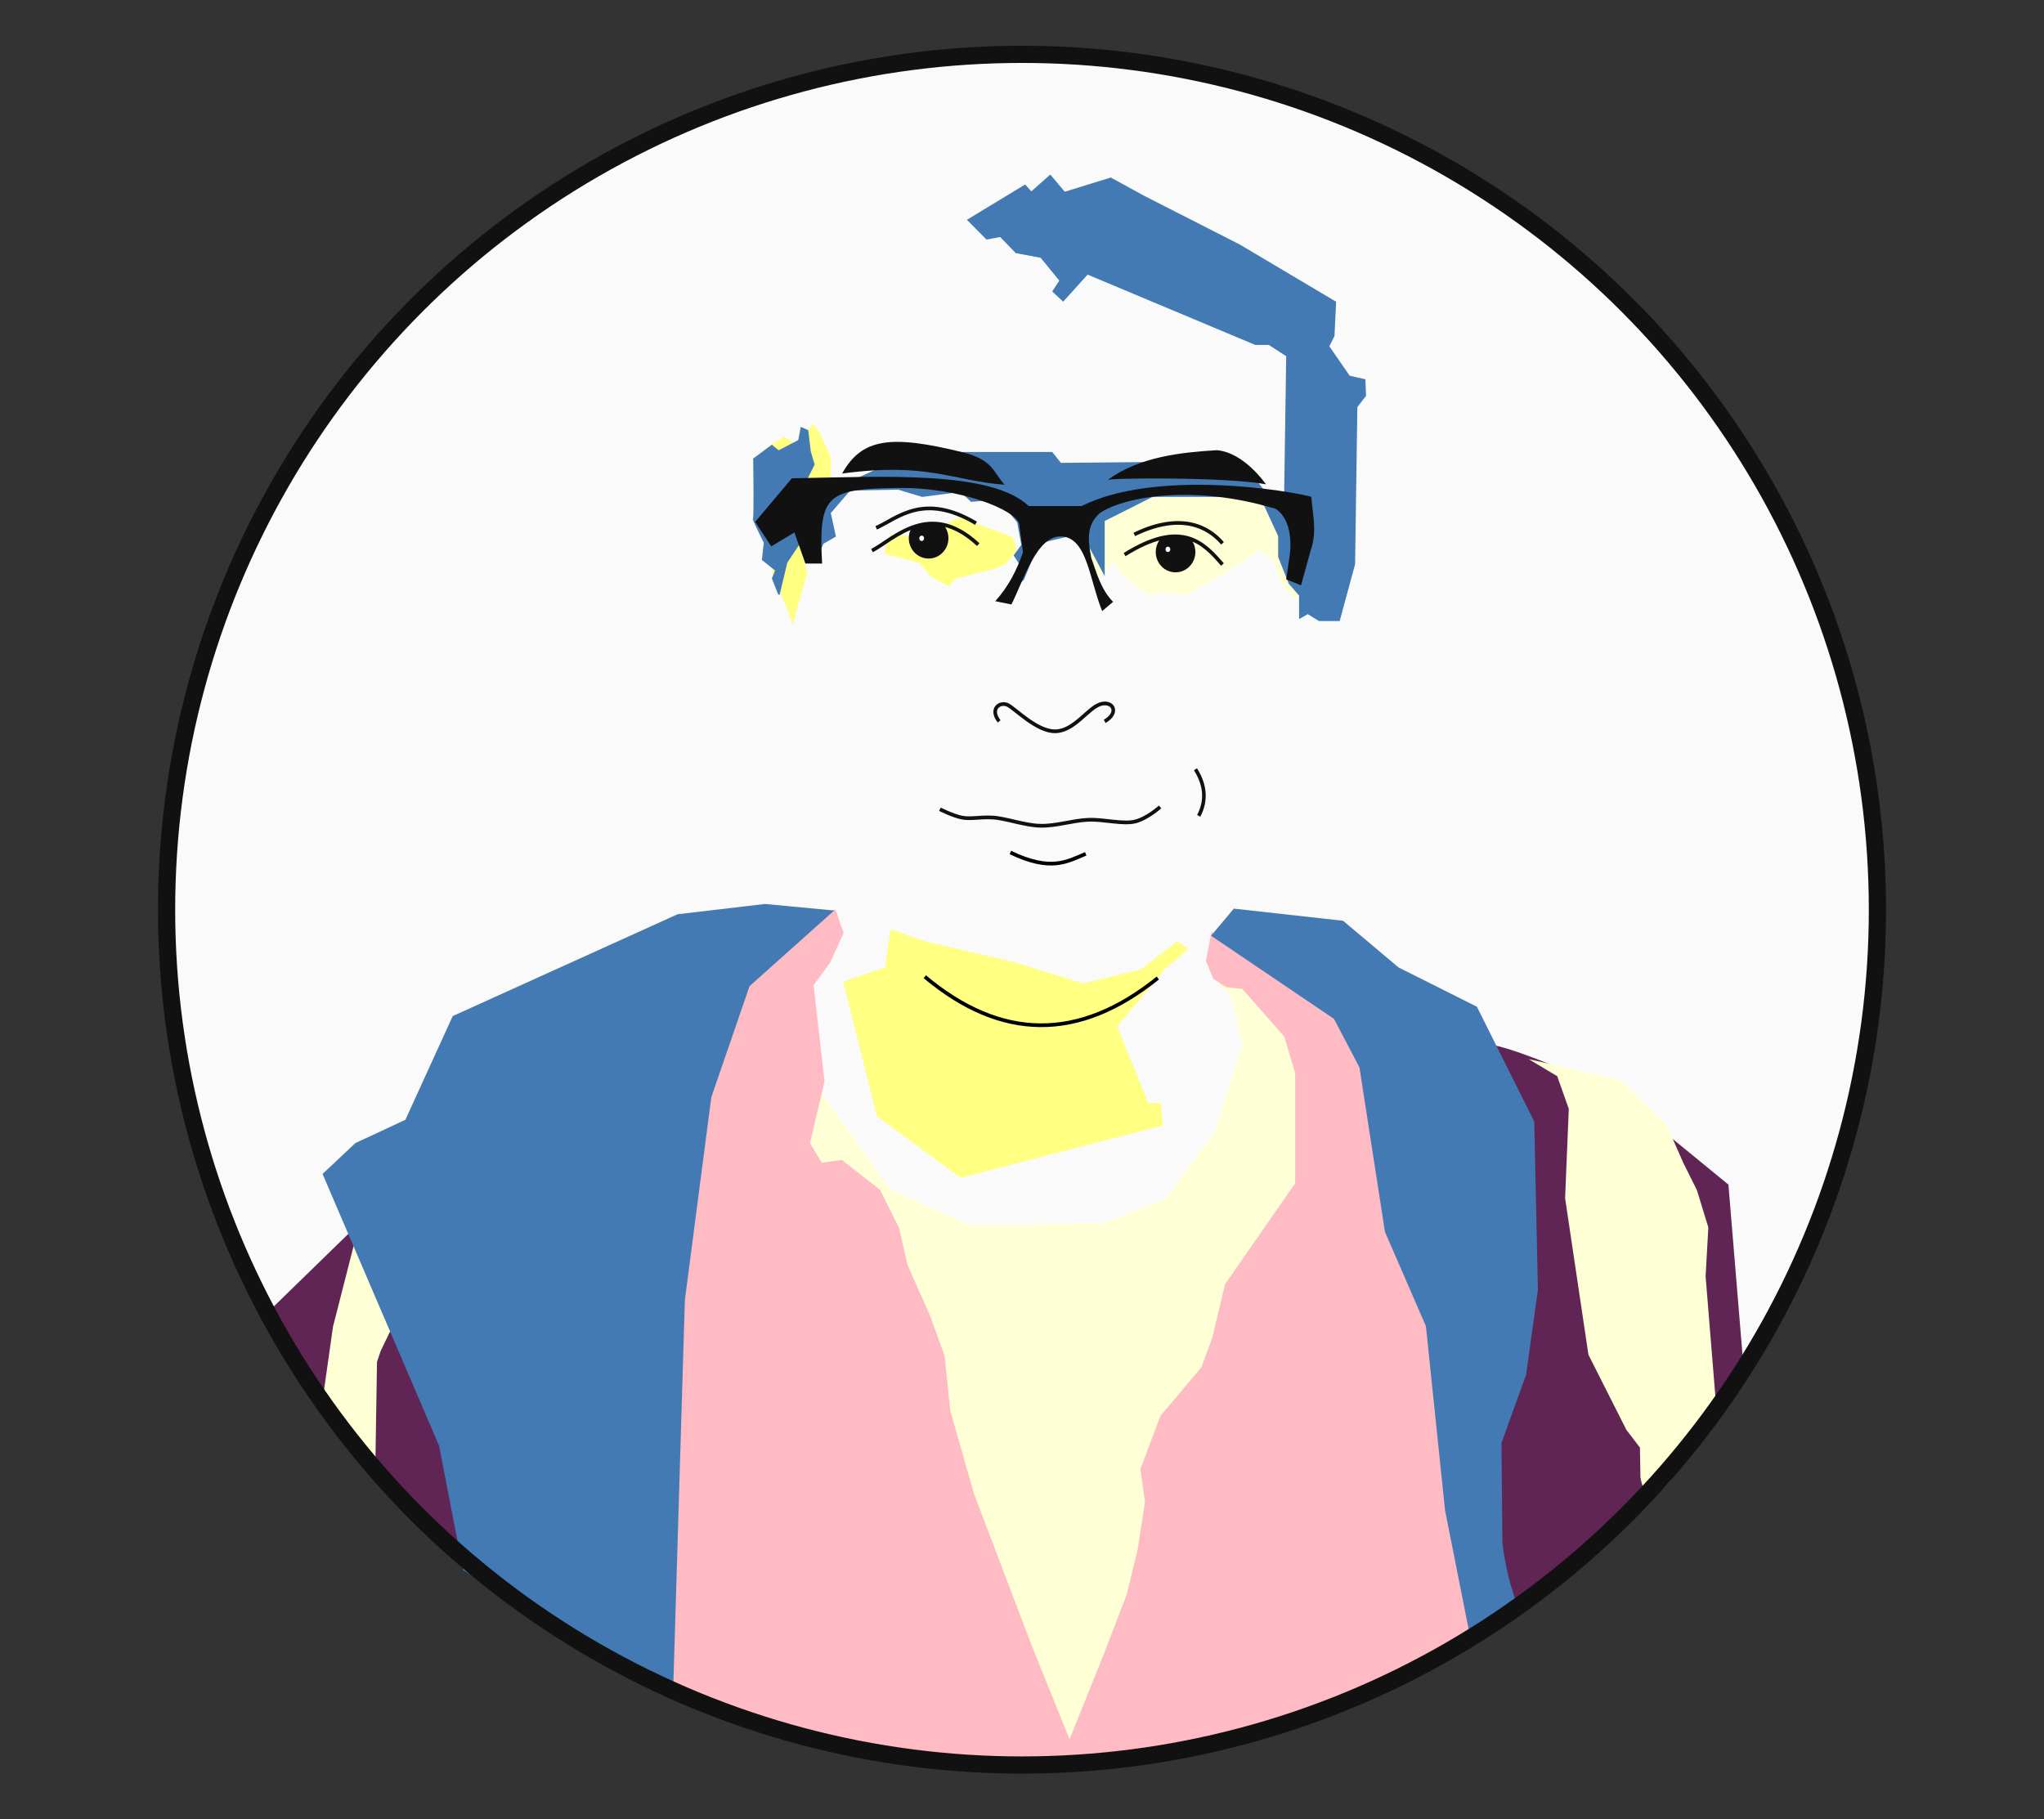 <?xml version="1.0" encoding="UTF-8" standalone="no"?>
<svg
   xmlns:dc="http://purl.org/dc/elements/1.1/"
   xmlns:cc="http://creativecommons.org/ns#"
   xmlns:rdf="http://www.w3.org/1999/02/22-rdf-syntax-ns#"
   xmlns:svg="http://www.w3.org/2000/svg"
   xmlns="http://www.w3.org/2000/svg"
   xmlns:sodipodi="http://sodipodi.sourceforge.net/DTD/sodipodi-0.dtd"
   xmlns:inkscape="http://www.inkscape.org/namespaces/inkscape"
   id="svg8"
   version="1.1"
   viewBox="0 0 356.431 317.285"
   height="317.285mm"
   width="356.431mm"
   sodipodi:docname="portrait.svg"
   inkscape:version="0.92.1 r15371">
  <rect x="0" y="0" width="356.431" height="317.285" fill="#333333" stroke="none"/>
  <sodipodi:namedview
     pagecolor="#ffffff"
     bordercolor="#666666"
     borderopacity="1"
     objecttolerance="10"
     gridtolerance="10"
     guidetolerance="10"
     inkscape:pageopacity="0"
     inkscape:pageshadow="2"
     inkscape:window-width="1920"
     inkscape:window-height="986"
     id="namedview4522"
     showgrid="false"
     inkscape:zoom="0.44990632"
     inkscape:cx="495.54038"
     inkscape:cy="820.09146"
     inkscape:window-x="-11"
     inkscape:window-y="-11"
     inkscape:window-maximized="1"
     inkscape:current-layer="svg8" />
  <defs
     id="defs2" />
  <circle
     style="opacity:1;vector-effect:none;fill:#fafafa;fill-opacity:1;stroke:#fafafa;stroke-width:0.76;stroke-linecap:round;stroke-linejoin:round;stroke-miterlimit:4;stroke-dasharray:none;stroke-dashoffset:138.52;stroke-opacity:1;paint-order:stroke fill markers"
     id="path4525-1"
     cx="178.216"
     cy="158.643"
     r="150.168" />
  <g
     transform="translate(73.216,10.143)"
     style="display:inline"
     id="layer2" />
  <g
     transform="translate(73.216,10.143)"
     style="display:inline"
     id="layer1" />
  <g
     transform="translate(73.216,10.143)"
     style="display:inline"
     id="layer3" />
  <g
     transform="translate(73.216,10.143)"
     style="display:inline"
     id="layer4" />
  <g
     transform="translate(73.216,10.143)"
     style="display:inline"
     id="layer5" />
  <g
     transform="translate(73.216,10.143)"
     style="display:inline"
     id="layer6" />
  <g
     transform="translate(73.216,10.143)"
     id="layer7" />
  <g
     id="g4609"
     transform="translate(-4.1168588e-6,-3.6647124e-6)">
    <g
       transform="matrix(0.84,0,0,0.862,96.378,47.924)"
       id="g4917">
      <path
         sodipodi:nodetypes="cscccccccccccccc"
         style="display:inline;fill:#612555;fill-opacity:1;stroke:none;stroke-width:0.265px;stroke-linecap:butt;stroke-linejoin:miter;stroke-opacity:1"
         d="m 203.712,187.198 c 0,0 -7.181,47.814 -8.126,47.814 -0.945,0 -2.079,24.19 -2.079,24.19 l -0.248,13.418 c 26.533,-14.935 42.702,-30.761 54.092,-49.993 l -3.276,-38.561 -23.542,-18.791 c -40.388,-17.025 -34.584,-12.849 -16.82,21.923 z m -237.936,-0.945 -24.672,23.407 c 7.293,12.435 6.145,22.03 39.199,48.079 l 8.34,-0.804 -0.567,-8.316 2.457,-14.741 -19.655,-24.757 z"
         id="path4524"
         inkscape:connector-curvature="0" />
      <path
         sodipodi:nodetypes="ccccccccccccccccccccccccccccccccccccccccccccccccccccccccccccccc"
         style="display:inline;fill:#ffffd5;fill-opacity:1;stroke:none;stroke-width:0.265px;stroke-linecap:butt;stroke-linejoin:miter;stroke-opacity:1"
         d="m 128.721,44.497 -12.294,2.138 -7.149,3.608 4.143,11.292 3.14,-3.809 1.002,2.339 2.807,2.406 3.408,2.472 2.138,-0.869 5.278,0.802 9.755,-5.212 5.746,-4.009 2.739,2.071 2.272,5.613 2.673,2.205 1.136,-4.21 0.802,-9.221 -5.212,-6.147 z m 8.887,98.088 3.274,3.541 2.272,9.555 -5.759,17.693 -10.206,13.607 -12.851,4.914 -27.593,0.378 -16.631,-7.181 -16.253,-22.3 -6.048,6.425 14.29,62.836 -2.673,40.892 7.592,25.567 c 27.031,3.964 53.261,3.835 71.762,-3.071 l 22.476,-122.99 -7.082,-17.64 -10.624,-11.626 z m 65.014,16.103 5.913,3.441 2.405,6.615 -0.768,18.074 4.844,31.671 7.884,15.201 2.807,3.574 0.1,6.014 c 1.891,10.495 9.81,-4.98 15.836,-13.063 l -2.305,-27.596 0.568,-9.889 -2.372,-7.55 -2.84,-5.546 -3.608,-7.985 -9.555,-8.753 -9.922,-2.239 z m -243.844,37.389 -4.383,16.733 -2.44,16.781 c 4.7,-2.087 3.272,8.187 11.193,13.52 l 0.378,-23.151 0.756,-2.221 3.449,-6.969 -1.063,-11.009 z"
         id="path4550"
         inkscape:connector-curvature="0" />
      <path
         sodipodi:nodetypes="cccccccccccccccccccccccccccccccccccccccccccccccc"
         style="display:inline;fill:#febbc3;fill-opacity:1;stroke:none;stroke-width:0.265px;stroke-linecap:butt;stroke-linejoin:miter;stroke-opacity:1"
         d="m 193.259,272.621 -0.945,-11.906 -1.701,-21.545 -6.426,-40.065 -13.04,-37.609 -6.237,-9.071 -15.875,-14.174 -9.26,-3.591 -3.024,-1.701 -1.134,5.859 1.512,3.591 2.646,1.701 3.402,0.378 8.693,9.638 2.268,7.371 v 22.301 l -14.552,20.411 -2.646,10.772 -2.268,6.048 -8.504,9.827 -4.158,10.772 0.945,6.615 -1.512,9.638 -2.268,9.071 -4.68,11.898 -8.972,21.758 c 3.382,-5.333 5.275,4.844 3.85,0.682 l -9.852,-23.755 -12.095,-30.994 -4.914,-16.82 -1.134,-10.961 -3.024,-8.126 -4.725,-10.394 -1.701,-7.371 -3.969,-7.749 -7.938,-6.048 -4.158,0.567 -2.457,-3.969 3.024,-12.473 -2.268,-19.466 3.402,-4.536 2.835,-6.048 -1.701,-4.725 -12.851,3.402 -8.693,8.504 -8.693,24.001 -8.693,115.472 c 22.837,29.187 123.18,33.324 173.491,-7.182 z"
         id="path4580"
         inkscape:connector-curvature="0" />
      <path
         style="display:inline;fill:#ffff81;fill-opacity:1;stroke:none;stroke-width:0.265px;stroke-linecap:butt;stroke-linejoin:miter;stroke-opacity:1"
         d="m 49.817,70.743 3.024,-10.583 -1.701,-6.048 2.362,-3.402 -2.646,-0.85 -1.795,-1.701 8.693,-7.465 -0.094,-3.969 -1.89,-4.063 -1.701,-2.646 -3.118,4.441 -2.929,-1.701 -3.307,1.984 -1.795,1.984 -0.189,12.001 2.551,6.426 0.472,5.953 3.118,6.898 z"
         id="path4605"
         inkscape:connector-curvature="0" />
      <g
         style="display:inline"
         id="g4792"
         transform="translate(-8.467,-11.15)">
        <path
           sodipodi:nodetypes="cccccccccccccc"
           id="path4630"
           d="m -10.116,273.232 43.576,24.786 2.448,-79.447 5.481,-41.01 7.938,-22.49 17.576,-15.308 -14.363,-1.323 -18.143,2.079 -46.68,20.6 -9.827,20.978 -10.394,4.725 -6.804,6.237 24.19,54.996 z"
           style="fill:#437ab3;fill-opacity:1;stroke:none;stroke-width:0.265px;stroke-linecap:butt;stroke-linejoin:miter;stroke-opacity:1"
           inkscape:connector-curvature="0" />
        <path
           sodipodi:nodetypes="cccccccccccccccccc"
           id="path4632"
           d="m 205.619,267.707 -0.189,-20.222 5.103,-13.796 2.457,-17.198 -0.756,-34.018 -11.906,-23.246 -16.253,-7.938 -11.528,-9.449 -22.679,-2.457 -4.725,5.481 25.513,16.82 5.292,9.827 5.292,33.262 8.504,19.088 3.969,37.231 5.22,25.662 3.536,-1.898 c 9.458,-6.647 5.216,-1.222 3.151,-17.15 z"
           style="fill:#437ab3;fill-opacity:1;stroke:none;stroke-width:0.265px;stroke-linecap:butt;stroke-linejoin:miter;stroke-opacity:1"
           inkscape:connector-curvature="0" />
        <path
           id="path4634"
           d="m 55.299,75.857 -1.336,-3.274 0.668,-1.604 -2.74,-2.138 0.401,-3.475 c 0,0 -2.539,-4.944 -2.272,-4.811 0.267,0.134 0.067,-12.228 0.067,-12.228 l 3.875,-2.806 1.403,1.136 4.076,-2.071 0.535,-2.673 1.537,0.668 0.535,4.343 0.802,2.606 -1.47,2.873 -5.546,2.94 -1.27,1.737 1.604,3.675 5.613,-0.735 3.341,-4.811 18.375,-8.219 h 28.665 l 1.804,2.205 28.464,-0.267 10.758,1.938 4.544,5.947 2.539,1.27 0.468,-30.469 -3.608,-2.272 h -2.806 l -34.812,-14.232 -5.078,5.479 -2.272,-2.071 1.47,-2.205 -3.875,-4.61 -5.145,-0.935 -3.274,-3.274 -2.806,0.535 -4.076,-4.009 12.094,-7.149 1.27,1.403 3.942,-3.408 3.007,3.474 9.555,-2.873 6.882,3.675 19.912,9.889 19.978,11.559 -0.334,6.949 -1.069,2.071 4.21,5.947 3.274,0.735 0.134,3.341 -1.804,2.272 -0.468,31.805 -3.207,11.493 h -4.276 l -2.339,-1.403 -1.804,1.002 v -4.744 l -2.138,-2.405 -2.205,-5.412 v -4.209 l -2.873,-6.08 -3.742,-1.871 h -19.444 l -9.956,4.878 v 11.159 l -4.744,-8.686 -8.887,2.071 -3.14,7.35 -1.871,1.537 1.336,-4.076 -1.604,-2.405 1.604,-2.138 -0.869,-4.544 -3.875,-4.61 -5.679,0.468 -2.205,-2.005 -7.951,1.002 -5.011,-1.47 -9.956,0.2 -4.009,4.544 1.069,4.744 -2.606,1.47 -0.935,2.071 -4.076,-1.871 -2.472,3.608 -1.604,6.481 z"
           style="fill:#437ab3;fill-opacity:1;stroke:none;stroke-width:0.265px;stroke-linecap:butt;stroke-linejoin:miter;stroke-opacity:1"
           inkscape:connector-curvature="0" />
      </g>
      <path
         style="display:inline;fill:#ffff81;fill-opacity:1;stroke:none;stroke-width:0.265px;stroke-linecap:butt;stroke-linejoin:miter;stroke-opacity:1"
         d="m 68.811,56.38 0.661,-2.835 0.85,-1.134 4.63,0.661 9.544,-3.969 11.056,3.969 0.756,2.646 -2.268,2.835 -2.457,0.945 -8.032,1.984 -1.323,1.512 -3.402,-1.701 -2.74,-3.024 z"
         id="path4607"
         inkscape:connector-curvature="0" />
      <path
         style="display:inline;fill:#ffff81;fill-opacity:1;stroke:none;stroke-width:0.265px;stroke-linecap:butt;stroke-linejoin:miter;stroke-opacity:1"
         d="m 84.68,182.675 41.955,-10.583 -0.378,-4.536 h -2.646 l -6.426,-15.497 10.016,-11.717 4.725,-3.969 -2.268,-1.512 -7.56,5.67 -11.906,2.835 -14.552,-4.347 -18.332,-4.158 -7.182,-2.457 -1.134,7.749 -8.693,2.835 6.993,27.214 z"
         id="path4603"
         inkscape:connector-curvature="0" />
      <g
         id="g4867"
         transform="translate(-9.563,-12.053)">
        <path
           id="path4668"
           d="m 76.718,63.25 c 4.452,-1.961 9.837,-7.236 20.713,-0.935"
           style="fill:none;stroke:#111111;stroke-width:0.75;stroke-linecap:butt;stroke-linejoin:miter;stroke-miterlimit:4;stroke-dasharray:none;stroke-opacity:1"
           inkscape:connector-curvature="0" />
        <path
           id="path4670"
           d="m 130.3,64.581 c 11.218,-5.313 16.627,-0.131 18.308,1.804"
           style="fill:none;stroke:#111111;stroke-width:0.75;stroke-linecap:butt;stroke-linejoin:miter;stroke-miterlimit:4;stroke-dasharray:none;stroke-opacity:1"
           inkscape:connector-curvature="0" />
        <path
           id="path4668-5"
           d="m 75.853,67.847 c 4.564,-2.325 12.019,-10.33 22.05,-1.203"
           style="fill:none;stroke:#111111;stroke-width:0.75;stroke-linecap:butt;stroke-linejoin:miter;stroke-miterlimit:4;stroke-dasharray:none;stroke-opacity:1"
           inkscape:connector-curvature="0" />
        <path
           id="path4670-6"
           d="m 128.287,68.665 c 11.717,-7.155 16.336,-2.51 20.312,2.005"
           style="fill:none;stroke:#111111;stroke-width:0.75;stroke-linecap:butt;stroke-linejoin:miter;stroke-miterlimit:4;stroke-dasharray:none;stroke-opacity:1"
           inkscape:connector-curvature="0" />
        <path
           id="path4702"
           d="m 102.242,102.405 c -2.048,-2.588 0.183,-4.036 1.737,-3.341 1.554,0.695 6.055,5.424 9.956,5.345 3.901,-0.079 6.729,-4.67 9.288,-5.479 2.558,-0.809 4.126,1.634 0.935,3.474"
           style="fill:none;stroke:#111111;stroke-width:0.75;stroke-linecap:butt;stroke-linejoin:miter;stroke-miterlimit:4;stroke-dasharray:none;stroke-opacity:1"
           inkscape:connector-curvature="0" />
        <path
           id="path4704"
           d="m 89.948,120.178 c 0,0 2.617,1.292 4.477,1.67 1.86,0.379 3.551,-0.118 6.348,0 2.797,0.118 6.67,1.596 10.023,1.67 3.353,0.074 6.594,-1.059 9.889,-1.203 3.295,-0.143 7.273,0.965 9.822,0.334 2.549,-0.631 5.145,-2.94 5.145,-2.94"
           style="fill:none;stroke:#111111;stroke-width:0.75;stroke-linecap:butt;stroke-linejoin:miter;stroke-miterlimit:4;stroke-dasharray:none;stroke-opacity:1"
           inkscape:connector-curvature="0" />
        <path
           id="path4706"
           d="m 143.669,121.514 c 1.596,-2.967 1.477,-6.098 -0.668,-9.421"
           style="fill:none;stroke:#111111;stroke-width:0.75;stroke-linecap:butt;stroke-linejoin:miter;stroke-miterlimit:4;stroke-dasharray:none;stroke-opacity:1"
           inkscape:connector-curvature="0" />
        <path
           id="path4708"
           d="m 104.581,128.931 c 8.476,3.958 11.8,1.809 15.635,0.267"
           style="fill:none;stroke:#000000;stroke-width:0.75;stroke-linecap:butt;stroke-linejoin:miter;stroke-miterlimit:4;stroke-dasharray:none;stroke-opacity:1"
           inkscape:connector-curvature="0" />
        <path
           id="path4710"
           d="m 86.807,154.055 c 15.772,12.883 31.891,13.22 48.376,0.267"
           style="fill:none;stroke:#000000;stroke-width:0.75;stroke-linecap:butt;stroke-linejoin:miter;stroke-miterlimit:4;stroke-dasharray:none;stroke-opacity:1"
           inkscape:connector-curvature="0" />
        <path
           id="path4713"
           d="m 54.935,66.991 4.811,-2.806 2.272,6.281 h 3.474 c -0.786,-13.885 0.949,-15.106 15.745,-15.289 12.926,-0.16 24.476,4.467 25.147,7.271 l 0.802,5.746 c -1.273,3.617 -3.05,6.983 -5.746,9.889 l 3.341,0.668 c 2.438,-4.554 5.239,-14.199 10.537,-13.764 5.211,0.428 5.64,8.64 8.306,15.101 l 2.272,-1.871 c -2.506,-2.489 -3.401,-5.783 -4.544,-8.954 -0.605,-3.221 -1.142,-6.429 1.737,-8.954 4.552,-3.144 18.856,-6.085 36.482,-0.935 0,0 4.36,2.028 2.806,10.691 l -0.535,3.608 3.074,1.203 2.005,-7.083 c 1.388,-3.877 0.383,-7.275 0.134,-10.824 -4.842,-1.33 -32.314,-5.627 -47.708,1.871 h -10.958 c -7.762,-7.201 -29.981,-5.965 -49.178,-5.613 l -7.617,8.82 z"
           style="fill:#111111;fill-opacity:1;stroke:none;stroke-width:0.265px;stroke-linecap:butt;stroke-linejoin:miter;stroke-opacity:1"
           inkscape:connector-curvature="0" />
        <path
           id="path4715"
           d="m 69.65,52.261 c 4.078,-7.135 10.056,-7.918 25.093,-4.283 6.314,1.526 6.333,4.133 8.642,6.55 -5.531,-0.42 -9.5,-1.57 -14.319,-2.323 -4.818,-0.753 -10.486,-1.11 -19.416,0.055 z"
           style="fill:#111111;fill-opacity:1;stroke:none;stroke-width:0.265px;stroke-linecap:butt;stroke-linejoin:miter;stroke-opacity:1"
           inkscape:connector-curvature="0" />
        <path
           id="path4717"
           d="m 124.74,53.584 c 6.685,-4.81 15.547,-5.616 22.679,-6.048 5.7,0.444 10.205,6.898 10.205,6.898 -8.097,-1.508 -33.128,-1.295 -32.884,-0.85 z"
           style="fill:#111111;fill-opacity:1;stroke:none;stroke-width:0.265px;stroke-linecap:butt;stroke-linejoin:miter;stroke-opacity:1"
           inkscape:connector-curvature="0" />
        <path
           d="m 90.504,62.436 a 4.11,4.11 0 0 1 0.128,5.691 4.11,4.11 0 0 1 -5.681,0.361 4.11,4.11 0 0 1 -0.593,-5.662"
           id="path4732"
           style="opacity:1;fill:#111111;fill-opacity:1;stroke:none;stroke-width:0.75;stroke-linecap:round;stroke-linejoin:round;stroke-miterlimit:4;stroke-dasharray:none;stroke-dashoffset:138.52;stroke-opacity:1;paint-order:stroke fill markers"
           inkscape:connector-curvature="0" />
        <path
           d="m 141.764,65.221 a 4.11,4.11 0 0 1 0.873,4.553 4.11,4.11 0 0 1 -3.923,2.471 4.11,4.11 0 0 1 -3.729,-2.754 4.11,4.11 0 0 1 1.208,-4.476"
           id="path4732-9"
           style="opacity:1;fill:#111111;fill-opacity:1;stroke:none;stroke-width:0.75;stroke-linecap:round;stroke-linejoin:round;stroke-miterlimit:4;stroke-dasharray:none;stroke-dashoffset:138.52;stroke-opacity:1;paint-order:stroke fill markers"
           inkscape:connector-curvature="0" />
      </g>
    </g>
    <circle
       r="149.167"
       cy="158.643"
       cx="178.216"
       id="path4525"
       style="opacity:1;vector-effect:none;fill:none;fill-opacity:1;stroke:#111111;stroke-width:3;stroke-linecap:butt;stroke-linejoin:round;stroke-miterlimit:4;stroke-dasharray:none;stroke-dashoffset:138.52;stroke-opacity:1;paint-order:fill markers stroke" />
  </g>
  <ellipse
     style="opacity:1;vector-effect:none;fill:#fafafa;fill-opacity:1;stroke:#111111;stroke-width:3;stroke-linecap:butt;stroke-linejoin:round;stroke-miterlimit:4;stroke-dasharray:none;stroke-dashoffset:523.539;stroke-opacity:1;paint-order:fill markers stroke"
     id="path4613"
     cx="203.657"
     cy="95.799"
     rx="0.416"
     ry="0.468" />
  <ellipse
     style="opacity:1;vector-effect:none;fill:#fafafa;fill-opacity:1;stroke:#111111;stroke-width:3;stroke-linecap:butt;stroke-linejoin:round;stroke-miterlimit:4;stroke-dasharray:none;stroke-dashoffset:523.539;stroke-opacity:1;paint-order:fill markers stroke"
     id="path4613-0"
     cx="160.722"
     cy="93.876"
     rx="0.416"
     ry="0.468" />
</svg>
